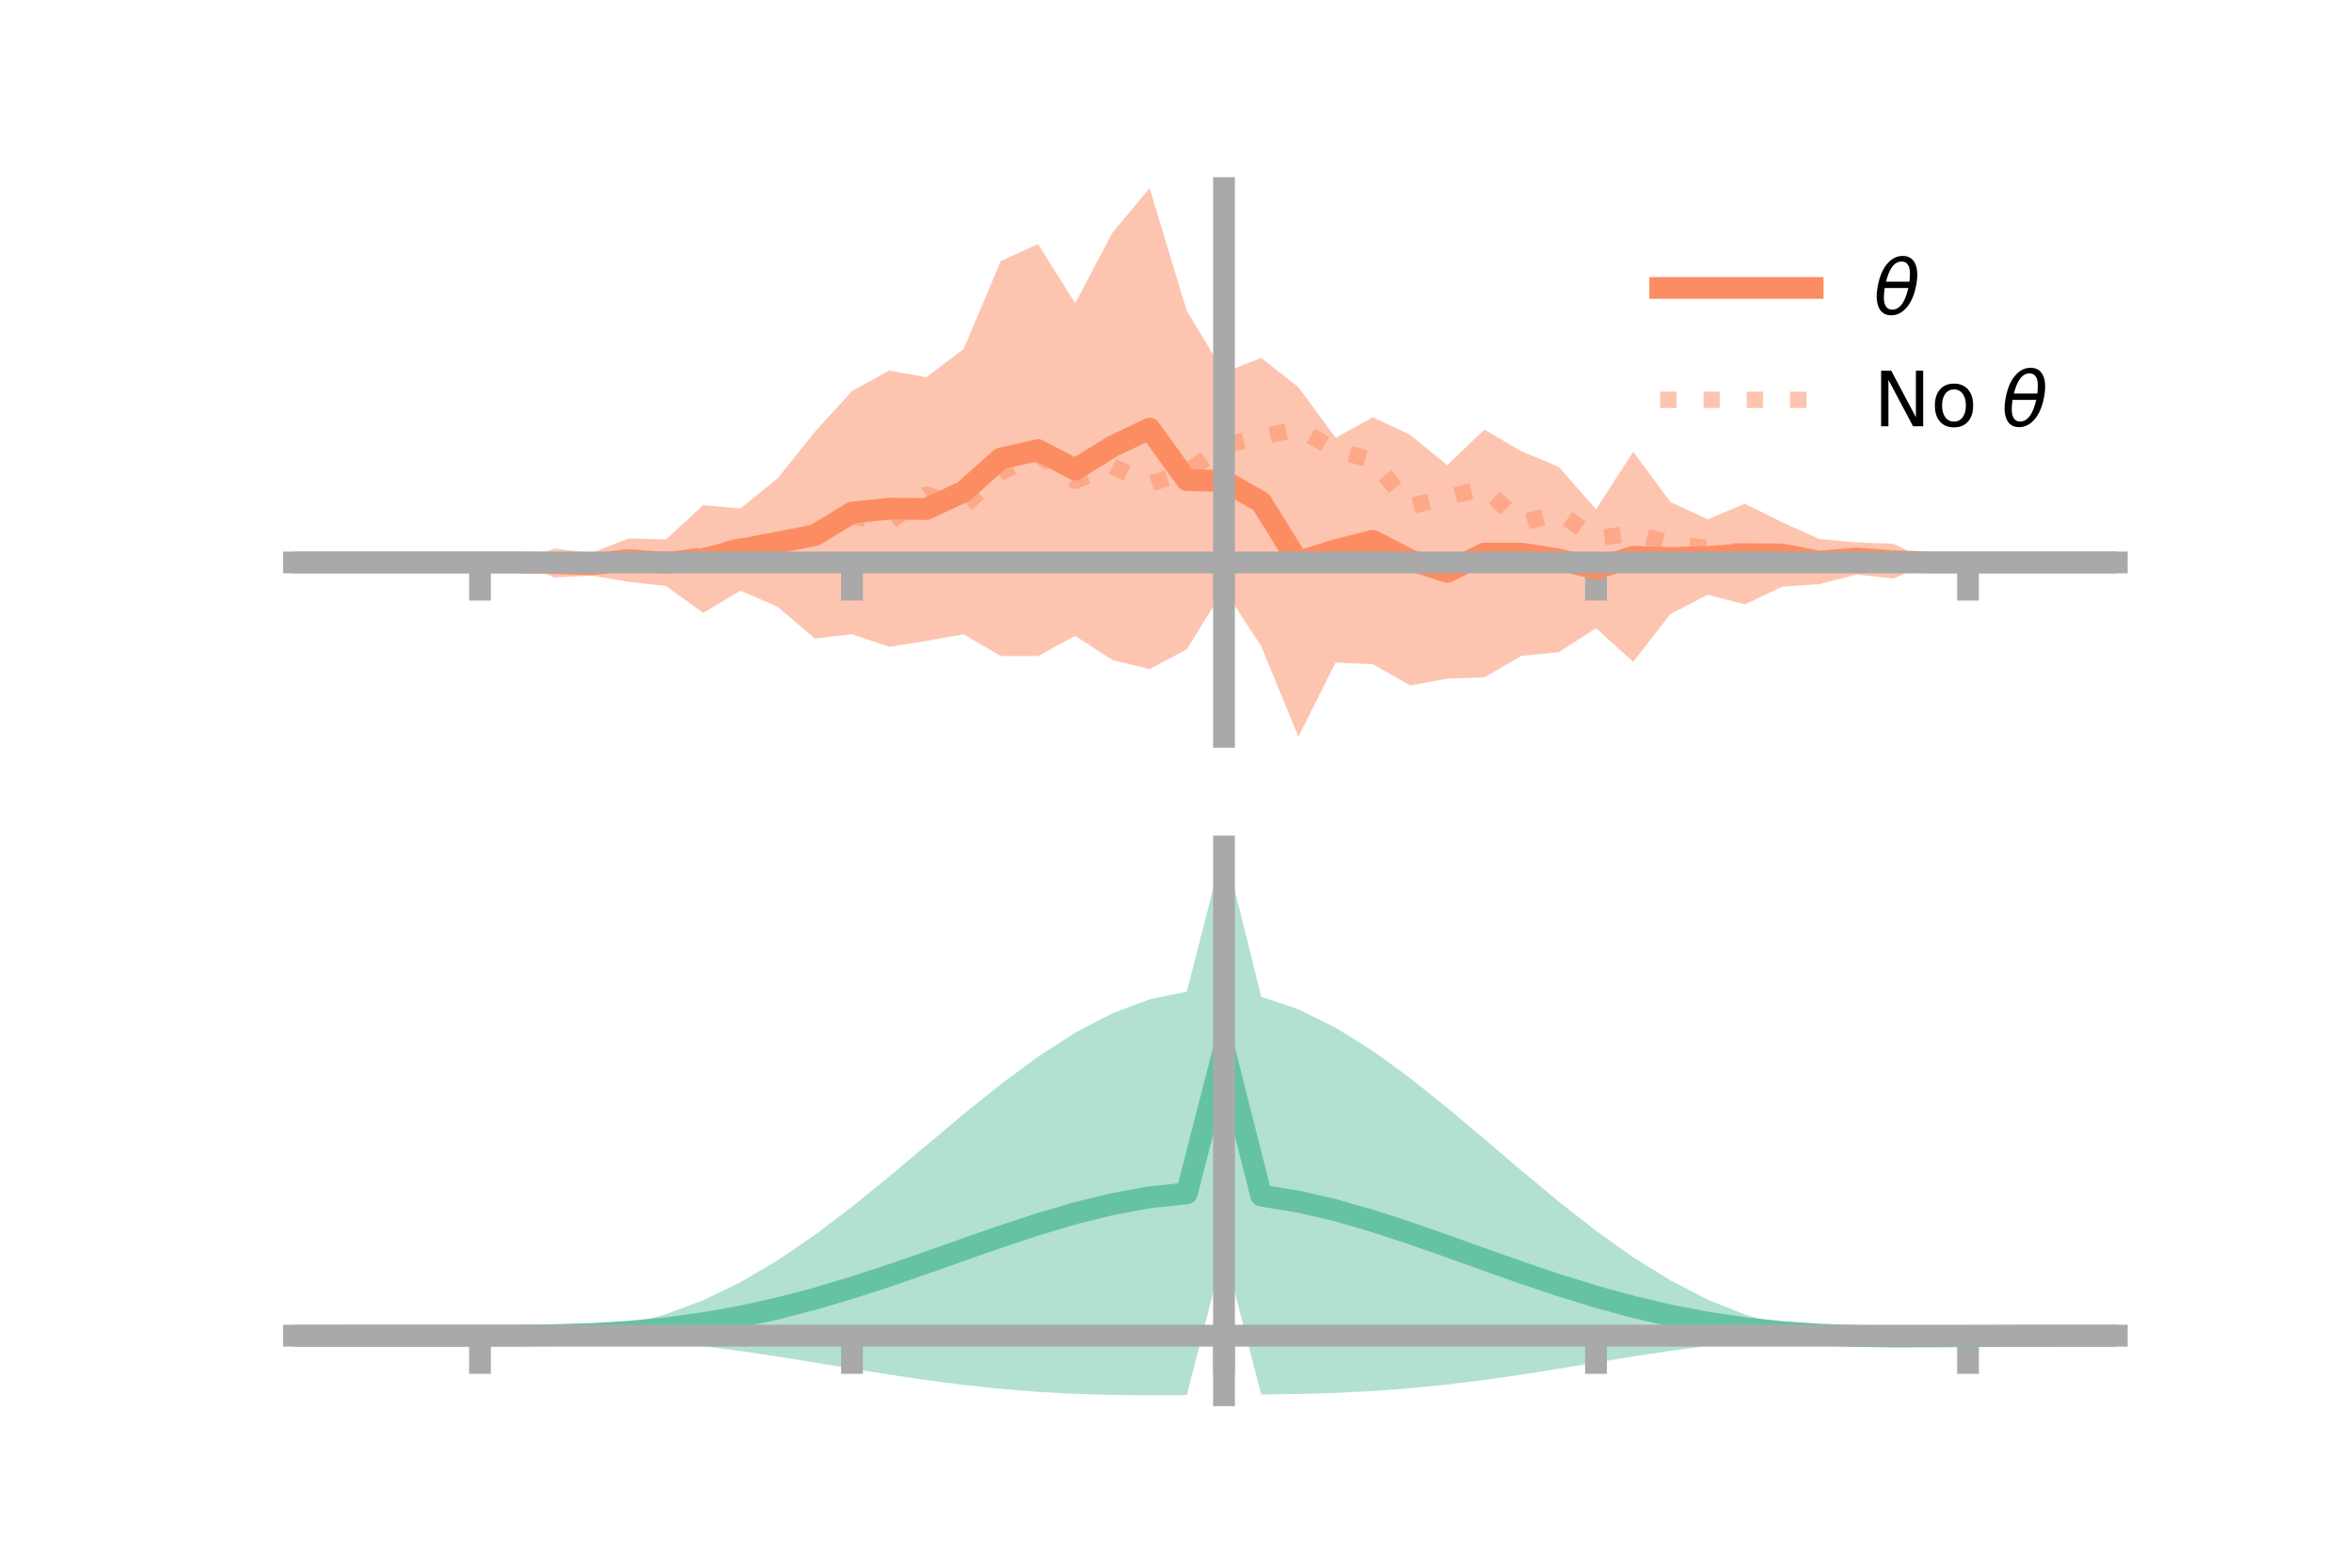 <?xml version="1.0" encoding="utf-8" standalone="no"?>
<!DOCTYPE svg PUBLIC "-//W3C//DTD SVG 1.1//EN"
  "http://www.w3.org/Graphics/SVG/1.1/DTD/svg11.dtd">
<!-- Created with matplotlib (https://matplotlib.org/) -->
<svg height="144pt" version="1.1" viewBox="0 0 216 144" width="216pt" xmlns="http://www.w3.org/2000/svg" xmlns:xlink="http://www.w3.org/1999/xlink">
 <defs>
  <style type="text/css">*{stroke-linecap:butt;stroke-linejoin:round;}</style>
 </defs>
 <g id="figure_1">
  <g id="patch_1">
   <path d="M 0 144 
L 216 144 
L 216 0 
L 0 0 
z
" style="fill:none;"/>
  </g>
  <g id="axes_1">
   <g id="patch_2">
    <path d="M 27 67.68 
L 194.4 67.68 
L 194.4 17.28 
L 27 17.28 
z
" style="fill:none;"/>
   </g>
   <g id="PolyCollection_1">
    <path clip-path="url(#p01c12608f4)" d="M 27 51.666 
L 27 51.666 
L 30.416 51.666 
L 33.833 51.666 
L 37.249 51.666 
L 40.665 51.666 
L 44.082 51.666 
L 47.498 51.661 
L 50.914 50.385 
L 54.331 50.795 
L 57.747 49.446 
L 61.163 49.555 
L 64.58 46.395 
L 67.996 46.709 
L 71.412 43.944 
L 74.829 39.673 
L 78.245 35.915 
L 81.661 34.033 
L 85.078 34.646 
L 88.494 32.06 
L 91.91 23.972 
L 95.327 22.425 
L 98.743 27.846 
L 102.159 21.385 
L 105.576 17.28 
L 108.992 28.558 
L 112.408 34.218 
L 115.824 32.876 
L 119.241 35.561 
L 122.657 40.205 
L 126.073 38.331 
L 129.49 39.932 
L 132.906 42.721 
L 136.322 39.46 
L 139.739 41.459 
L 143.155 42.884 
L 146.571 46.781 
L 149.988 41.494 
L 153.404 46.109 
L 156.82 47.699 
L 160.237 46.269 
L 163.653 47.965 
L 167.069 49.506 
L 170.486 49.822 
L 173.902 49.951 
L 177.318 51.663 
L 180.735 51.666 
L 184.151 51.666 
L 187.567 51.666 
L 190.984 51.666 
L 194.4 51.666 
L 194.4 51.666 
L 194.4 51.666 
L 190.984 51.666 
L 187.567 51.666 
L 184.151 51.666 
L 180.735 51.666 
L 177.318 51.671 
L 173.902 53.141 
L 170.486 52.779 
L 167.069 53.657 
L 163.653 53.893 
L 160.237 55.523 
L 156.82 54.633 
L 153.404 56.404 
L 149.988 60.789 
L 146.571 57.709 
L 143.155 59.904 
L 139.739 60.238 
L 136.322 62.219 
L 132.906 62.343 
L 129.49 62.958 
L 126.073 61.009 
L 122.657 60.857 
L 119.241 67.68 
L 115.824 59.354 
L 112.408 54.125 
L 108.992 59.65 
L 105.576 61.46 
L 102.159 60.626 
L 98.743 58.412 
L 95.327 60.264 
L 91.91 60.263 
L 88.494 58.262 
L 85.078 58.868 
L 81.661 59.413 
L 78.245 58.258 
L 74.829 58.656 
L 71.412 55.73 
L 67.996 54.261 
L 64.58 56.301 
L 61.163 53.83 
L 57.747 53.446 
L 54.331 52.877 
L 50.914 53.044 
L 47.498 51.67 
L 44.082 51.666 
L 40.665 51.666 
L 37.249 51.666 
L 33.833 51.666 
L 30.416 51.666 
L 27 51.666 
z
" style="fill:#fc8d62;fill-opacity:0.5;"/>
   </g>
   <g id="matplotlib.axis_1">
    <g id="xtick_1">
     <g id="line2d_1">
      <defs>
       <path d="M 0 0 
L 0 3.5 
" id="m7954501925" style="stroke:#a9a9a9;stroke-width:2;"/>
      </defs>
      <g>
       <use style="fill:#a9a9a9;stroke:#a9a9a9;stroke-width:2;" x="44.082" xlink:href="#m7954501925" y="51.666"/>
      </g>
     </g>
    </g>
    <g id="xtick_2">
     <g id="line2d_2">
      <g>
       <use style="fill:#a9a9a9;stroke:#a9a9a9;stroke-width:2;" x="78.245" xlink:href="#m7954501925" y="51.666"/>
      </g>
     </g>
    </g>
    <g id="xtick_3">
     <g id="line2d_3">
      <g>
       <use style="fill:#a9a9a9;stroke:#a9a9a9;stroke-width:2;" x="112.408" xlink:href="#m7954501925" y="51.666"/>
      </g>
     </g>
    </g>
    <g id="xtick_4">
     <g id="line2d_4">
      <g>
       <use style="fill:#a9a9a9;stroke:#a9a9a9;stroke-width:2;" x="146.571" xlink:href="#m7954501925" y="51.666"/>
      </g>
     </g>
    </g>
    <g id="xtick_5">
     <g id="line2d_5">
      <g>
       <use style="fill:#a9a9a9;stroke:#a9a9a9;stroke-width:2;" x="180.735" xlink:href="#m7954501925" y="51.666"/>
      </g>
     </g>
    </g>
   </g>
   <g id="matplotlib.axis_2"/>
   <g id="line2d_6">
    <path clip-path="url(#p01c12608f4)" d="M 27 51.666 
L 30.416 51.666 
L 33.833 51.666 
L 37.249 51.666 
L 40.665 51.666 
L 44.082 51.666 
L 47.498 51.665 
L 50.914 51.715 
L 54.331 51.836 
L 57.747 51.446 
L 61.163 51.692 
L 64.58 51.348 
L 67.996 50.485 
L 71.412 49.837 
L 74.829 49.164 
L 78.245 47.086 
L 81.661 46.723 
L 85.078 46.757 
L 88.494 45.161 
L 91.91 42.117 
L 95.327 41.345 
L 98.743 43.129 
L 102.159 41.006 
L 105.576 39.37 
L 108.992 44.104 
L 112.408 44.171 
L 115.824 46.115 
L 119.241 51.621 
L 122.657 50.531 
L 126.073 49.67 
L 129.49 51.445 
L 132.906 52.532 
L 136.322 50.839 
L 139.739 50.848 
L 143.155 51.394 
L 146.571 52.245 
L 149.988 51.142 
L 153.404 51.256 
L 156.82 51.166 
L 160.237 50.896 
L 163.653 50.929 
L 167.069 51.582 
L 170.486 51.3 
L 173.902 51.546 
L 177.318 51.667 
L 180.735 51.666 
L 184.151 51.666 
L 187.567 51.666 
L 190.984 51.666 
L 194.4 51.666 
" style="fill:none;stroke:#fc8d62;stroke-linecap:square;stroke-width:2;"/>
   </g>
   <g id="line2d_7">
    <path clip-path="url(#p01c12608f4)" d="M 27 51.666 
L 30.416 51.666 
L 33.833 51.666 
L 37.249 51.666 
L 40.665 51.666 
L 44.082 51.666 
L 47.498 51.716 
L 50.914 51.524 
L 54.331 51.734 
L 57.747 51.391 
L 61.163 51.539 
L 64.58 50.954 
L 67.996 50.165 
L 71.412 49.977 
L 74.829 49.205 
L 78.245 47.444 
L 81.661 47.982 
L 85.078 45.426 
L 88.494 46.507 
L 91.91 43.396 
L 95.327 41.768 
L 98.743 44.164 
L 102.159 42.831 
L 105.576 44.445 
L 108.992 43.356 
L 112.408 40.912 
L 115.824 40.131 
L 119.241 39.37 
L 122.657 41.344 
L 126.073 42.28 
L 129.49 46.504 
L 132.906 45.67 
L 136.322 44.853 
L 139.739 48.042 
L 143.155 47.092 
L 146.571 49.453 
L 149.988 48.977 
L 153.404 49.893 
L 156.82 50.359 
L 160.237 50.69 
L 163.653 50.866 
L 167.069 51.408 
L 170.486 51.333 
L 173.902 51.737 
L 177.318 51.604 
L 180.735 51.666 
L 184.151 51.666 
L 187.567 51.666 
L 190.984 51.666 
L 194.4 51.666 
" style="fill:none;stroke:#fc8d62;stroke-dasharray:1.5,2.475;stroke-dashoffset:0;stroke-opacity:0.5;stroke-width:1.5;"/>
   </g>
   <g id="patch_3">
    <path d="M 112.408 67.68 
L 112.408 17.28 
" style="fill:none;stroke:#a9a9a9;stroke-linecap:square;stroke-linejoin:miter;stroke-width:2;"/>
   </g>
   <g id="patch_4">
    <path d="M 194.4 67.68 
L 194.4 17.28 
" style="fill:none;"/>
   </g>
   <g id="patch_5">
    <path d="M 27 51.666 
L 194.4 51.666 
" style="fill:none;stroke:#a9a9a9;stroke-linecap:square;stroke-linejoin:miter;stroke-width:2;"/>
   </g>
   <g id="patch_6">
    <path d="M 27 17.28 
L 194.4 17.28 
" style="fill:none;"/>
   </g>
   <g id="legend_1">
    <g id="line2d_8">
     <path d="M 152.47 26.449 
L 166.47 26.449 
" style="fill:none;stroke:#fc8d62;stroke-linecap:square;stroke-width:2;"/>
    </g>
    <g id="line2d_9"/>
    <g id="text_1">
     <!-- $\theta$ -->
     <g transform="translate(172.07 28.899)scale(0.07 -0.07)">
      <defs>
       <path d="M 45.516 34.672 
L 14.453 34.672 
Q 12.359 20.062 14.5 13.875 
Q 17.188 6.25 24.469 6.25 
Q 31.781 6.25 37.359 13.922 
Q 42.234 20.656 45.516 34.672 
z
M 47.016 42.969 
Q 48.344 56.844 46.625 61.719 
Q 43.953 69.438 36.766 69.438 
Q 29.297 69.438 23.828 61.812 
Q 19.531 55.672 16.156 42.969 
z
M 38.188 76.766 
Q 49.906 76.766 54.594 66.406 
Q 59.281 56.109 55.719 37.844 
Q 52.203 19.625 43.453 9.281 
Q 34.766 -1.125 23.047 -1.125 
Q 11.281 -1.125 6.641 9.281 
Q 2 19.625 5.516 37.844 
Q 9.078 56.109 17.719 66.406 
Q 26.422 76.766 38.188 76.766 
z
" id="DejaVuSans-Oblique-952"/>
      </defs>
      <use transform="translate(0 0.234)" xlink:href="#DejaVuSans-Oblique-952"/>
     </g>
    </g>
    <g id="line2d_10">
     <path d="M 152.47 36.724 
L 166.47 36.724 
" style="fill:none;stroke:#fc8d62;stroke-dasharray:1.5,2.475;stroke-dashoffset:0;stroke-opacity:0.5;stroke-width:1.5;"/>
    </g>
    <g id="line2d_11"/>
    <g id="text_2">
     <!-- No $\theta$ -->
     <g transform="translate(172.07 39.174)scale(0.07 -0.07)">
      <defs>
       <path d="M 9.812 72.906 
L 23.094 72.906 
L 55.422 11.922 
L 55.422 72.906 
L 64.984 72.906 
L 64.984 0 
L 51.703 0 
L 19.391 60.984 
L 19.391 0 
L 9.812 0 
z
" id="DejaVuSans-78"/>
       <path d="M 30.609 48.391 
Q 23.391 48.391 19.188 42.75 
Q 14.984 37.109 14.984 27.297 
Q 14.984 17.484 19.156 11.844 
Q 23.344 6.203 30.609 6.203 
Q 37.797 6.203 41.984 11.859 
Q 46.188 17.531 46.188 27.297 
Q 46.188 37.016 41.984 42.703 
Q 37.797 48.391 30.609 48.391 
z
M 30.609 56 
Q 42.328 56 49.016 48.375 
Q 55.719 40.766 55.719 27.297 
Q 55.719 13.875 49.016 6.219 
Q 42.328 -1.422 30.609 -1.422 
Q 18.844 -1.422 12.172 6.219 
Q 5.516 13.875 5.516 27.297 
Q 5.516 40.766 12.172 48.375 
Q 18.844 56 30.609 56 
z
" id="DejaVuSans-111"/>
       <path id="DejaVuSans-32"/>
      </defs>
      <use transform="translate(0 0.234)" xlink:href="#DejaVuSans-78"/>
      <use transform="translate(74.805 0.234)" xlink:href="#DejaVuSans-111"/>
      <use transform="translate(135.986 0.234)" xlink:href="#DejaVuSans-32"/>
      <use transform="translate(167.773 0.234)" xlink:href="#DejaVuSans-Oblique-952"/>
     </g>
    </g>
   </g>
  </g>
  <g id="axes_2">
   <g id="patch_7">
    <path d="M 27 128.16 
L 194.4 128.16 
L 194.4 77.76 
L 27 77.76 
z
" style="fill:none;"/>
   </g>
   <g id="PolyCollection_2">
    <path clip-path="url(#pfd29fd2f08)" d="M 27 122.693 
L 27 122.686 
L 30.416 122.687 
L 33.833 122.688 
L 37.249 122.688 
L 40.665 122.688 
L 44.082 122.688 
L 47.498 122.669 
L 50.914 122.545 
L 54.331 122.224 
L 57.747 121.632 
L 61.163 120.713 
L 64.58 119.432 
L 67.996 117.78 
L 71.412 115.77 
L 74.829 113.44 
L 78.245 110.848 
L 81.661 108.071 
L 85.078 105.202 
L 88.494 102.34 
L 91.91 99.591 
L 95.327 97.063 
L 98.743 94.859 
L 102.159 93.075 
L 105.576 91.794 
L 108.992 91.086 
L 112.408 77.76 
L 115.824 91.556 
L 119.241 92.711 
L 122.657 94.398 
L 126.073 96.532 
L 129.49 99.018 
L 132.906 101.753 
L 136.322 104.628 
L 139.739 107.538 
L 143.155 110.38 
L 146.571 113.057 
L 149.988 115.488 
L 153.404 117.607 
L 156.82 119.368 
L 160.237 120.749 
L 163.653 121.751 
L 167.069 122.375 
L 170.486 122.558 
L 173.902 122.56 
L 177.318 122.581 
L 180.735 122.616 
L 184.151 122.643 
L 187.567 122.663 
L 190.984 122.675 
L 194.4 122.682 
L 194.4 122.7 
L 194.4 122.7 
L 190.984 122.714 
L 187.567 122.741 
L 184.151 122.785 
L 180.735 122.854 
L 177.318 122.939 
L 173.902 122.971 
L 170.486 122.88 
L 167.069 122.808 
L 163.653 122.964 
L 160.237 123.243 
L 156.82 123.619 
L 153.404 124.078 
L 149.988 124.599 
L 146.571 125.156 
L 143.155 125.721 
L 139.739 126.263 
L 136.322 126.756 
L 132.906 127.18 
L 129.49 127.521 
L 126.073 127.774 
L 122.657 127.943 
L 119.241 128.04 
L 115.824 128.086 
L 112.408 114.871 
L 108.992 128.144 
L 105.576 128.16 
L 102.159 128.13 
L 98.743 128.031 
L 95.327 127.848 
L 91.91 127.575 
L 88.494 127.213 
L 85.078 126.77 
L 81.661 126.264 
L 78.245 125.716 
L 74.829 125.154 
L 71.412 124.606 
L 67.996 124.099 
L 64.58 123.656 
L 61.163 123.294 
L 57.747 123.022 
L 54.331 122.839 
L 50.914 122.736 
L 47.498 122.695 
L 44.082 122.688 
L 40.665 122.688 
L 37.249 122.688 
L 33.833 122.689 
L 30.416 122.69 
L 27 122.693 
z
" style="fill:#66c2a5;fill-opacity:0.5;"/>
   </g>
   <g id="matplotlib.axis_3">
    <g id="xtick_6">
     <g id="line2d_12">
      <g>
       <use style="fill:#a9a9a9;stroke:#a9a9a9;stroke-width:2;" x="44.082" xlink:href="#m7954501925" y="122.688"/>
      </g>
     </g>
    </g>
    <g id="xtick_7">
     <g id="line2d_13">
      <g>
       <use style="fill:#a9a9a9;stroke:#a9a9a9;stroke-width:2;" x="78.245" xlink:href="#m7954501925" y="122.688"/>
      </g>
     </g>
    </g>
    <g id="xtick_8">
     <g id="line2d_14">
      <g>
       <use style="fill:#a9a9a9;stroke:#a9a9a9;stroke-width:2;" x="112.408" xlink:href="#m7954501925" y="122.688"/>
      </g>
     </g>
    </g>
    <g id="xtick_9">
     <g id="line2d_15">
      <g>
       <use style="fill:#a9a9a9;stroke:#a9a9a9;stroke-width:2;" x="146.571" xlink:href="#m7954501925" y="122.688"/>
      </g>
     </g>
    </g>
    <g id="xtick_10">
     <g id="line2d_16">
      <g>
       <use style="fill:#a9a9a9;stroke:#a9a9a9;stroke-width:2;" x="180.735" xlink:href="#m7954501925" y="122.688"/>
      </g>
     </g>
    </g>
   </g>
   <g id="matplotlib.axis_4"/>
   <g id="line2d_17">
    <path clip-path="url(#pfd29fd2f08)" d="M 27 122.689 
L 30.416 122.689 
L 33.833 122.688 
L 37.249 122.688 
L 40.665 122.688 
L 44.082 122.688 
L 47.498 122.682 
L 50.914 122.64 
L 54.331 122.532 
L 57.747 122.327 
L 61.163 122.004 
L 64.58 121.544 
L 67.996 120.94 
L 71.412 120.188 
L 74.829 119.297 
L 78.245 118.282 
L 81.661 117.167 
L 85.078 115.986 
L 88.494 114.776 
L 91.91 113.583 
L 95.327 112.456 
L 98.743 111.445 
L 102.159 110.602 
L 105.576 109.977 
L 108.992 109.615 
L 112.408 96.316 
L 115.824 109.821 
L 119.241 110.375 
L 122.657 111.17 
L 126.073 112.153 
L 129.49 113.27 
L 132.906 114.466 
L 136.322 115.692 
L 139.739 116.901 
L 143.155 118.05 
L 146.571 119.107 
L 149.988 120.044 
L 153.404 120.842 
L 156.82 121.494 
L 160.237 121.996 
L 163.653 122.357 
L 167.069 122.591 
L 170.486 122.719 
L 173.902 122.765 
L 177.318 122.76 
L 180.735 122.735 
L 184.151 122.714 
L 187.567 122.702 
L 190.984 122.695 
L 194.4 122.691 
" style="fill:none;stroke:#66c2a5;stroke-linecap:square;stroke-width:2;"/>
   </g>
   <g id="patch_8">
    <path d="M 112.408 128.16 
L 112.408 77.76 
" style="fill:none;stroke:#a9a9a9;stroke-linecap:square;stroke-linejoin:miter;stroke-width:2;"/>
   </g>
   <g id="patch_9">
    <path d="M 194.4 128.16 
L 194.4 77.76 
" style="fill:none;"/>
   </g>
   <g id="patch_10">
    <path d="M 27 122.688 
L 194.4 122.688 
" style="fill:none;stroke:#a9a9a9;stroke-linecap:square;stroke-linejoin:miter;stroke-width:2;"/>
   </g>
   <g id="patch_11">
    <path d="M 27 77.76 
L 194.4 77.76 
" style="fill:none;"/>
   </g>
  </g>
 </g>
 <defs>
  <clipPath id="p01c12608f4">
   <rect height="50.4" width="167.4" x="27" y="17.28"/>
  </clipPath>
  <clipPath id="pfd29fd2f08">
   <rect height="50.4" width="167.4" x="27" y="77.76"/>
  </clipPath>
 </defs>
</svg>
